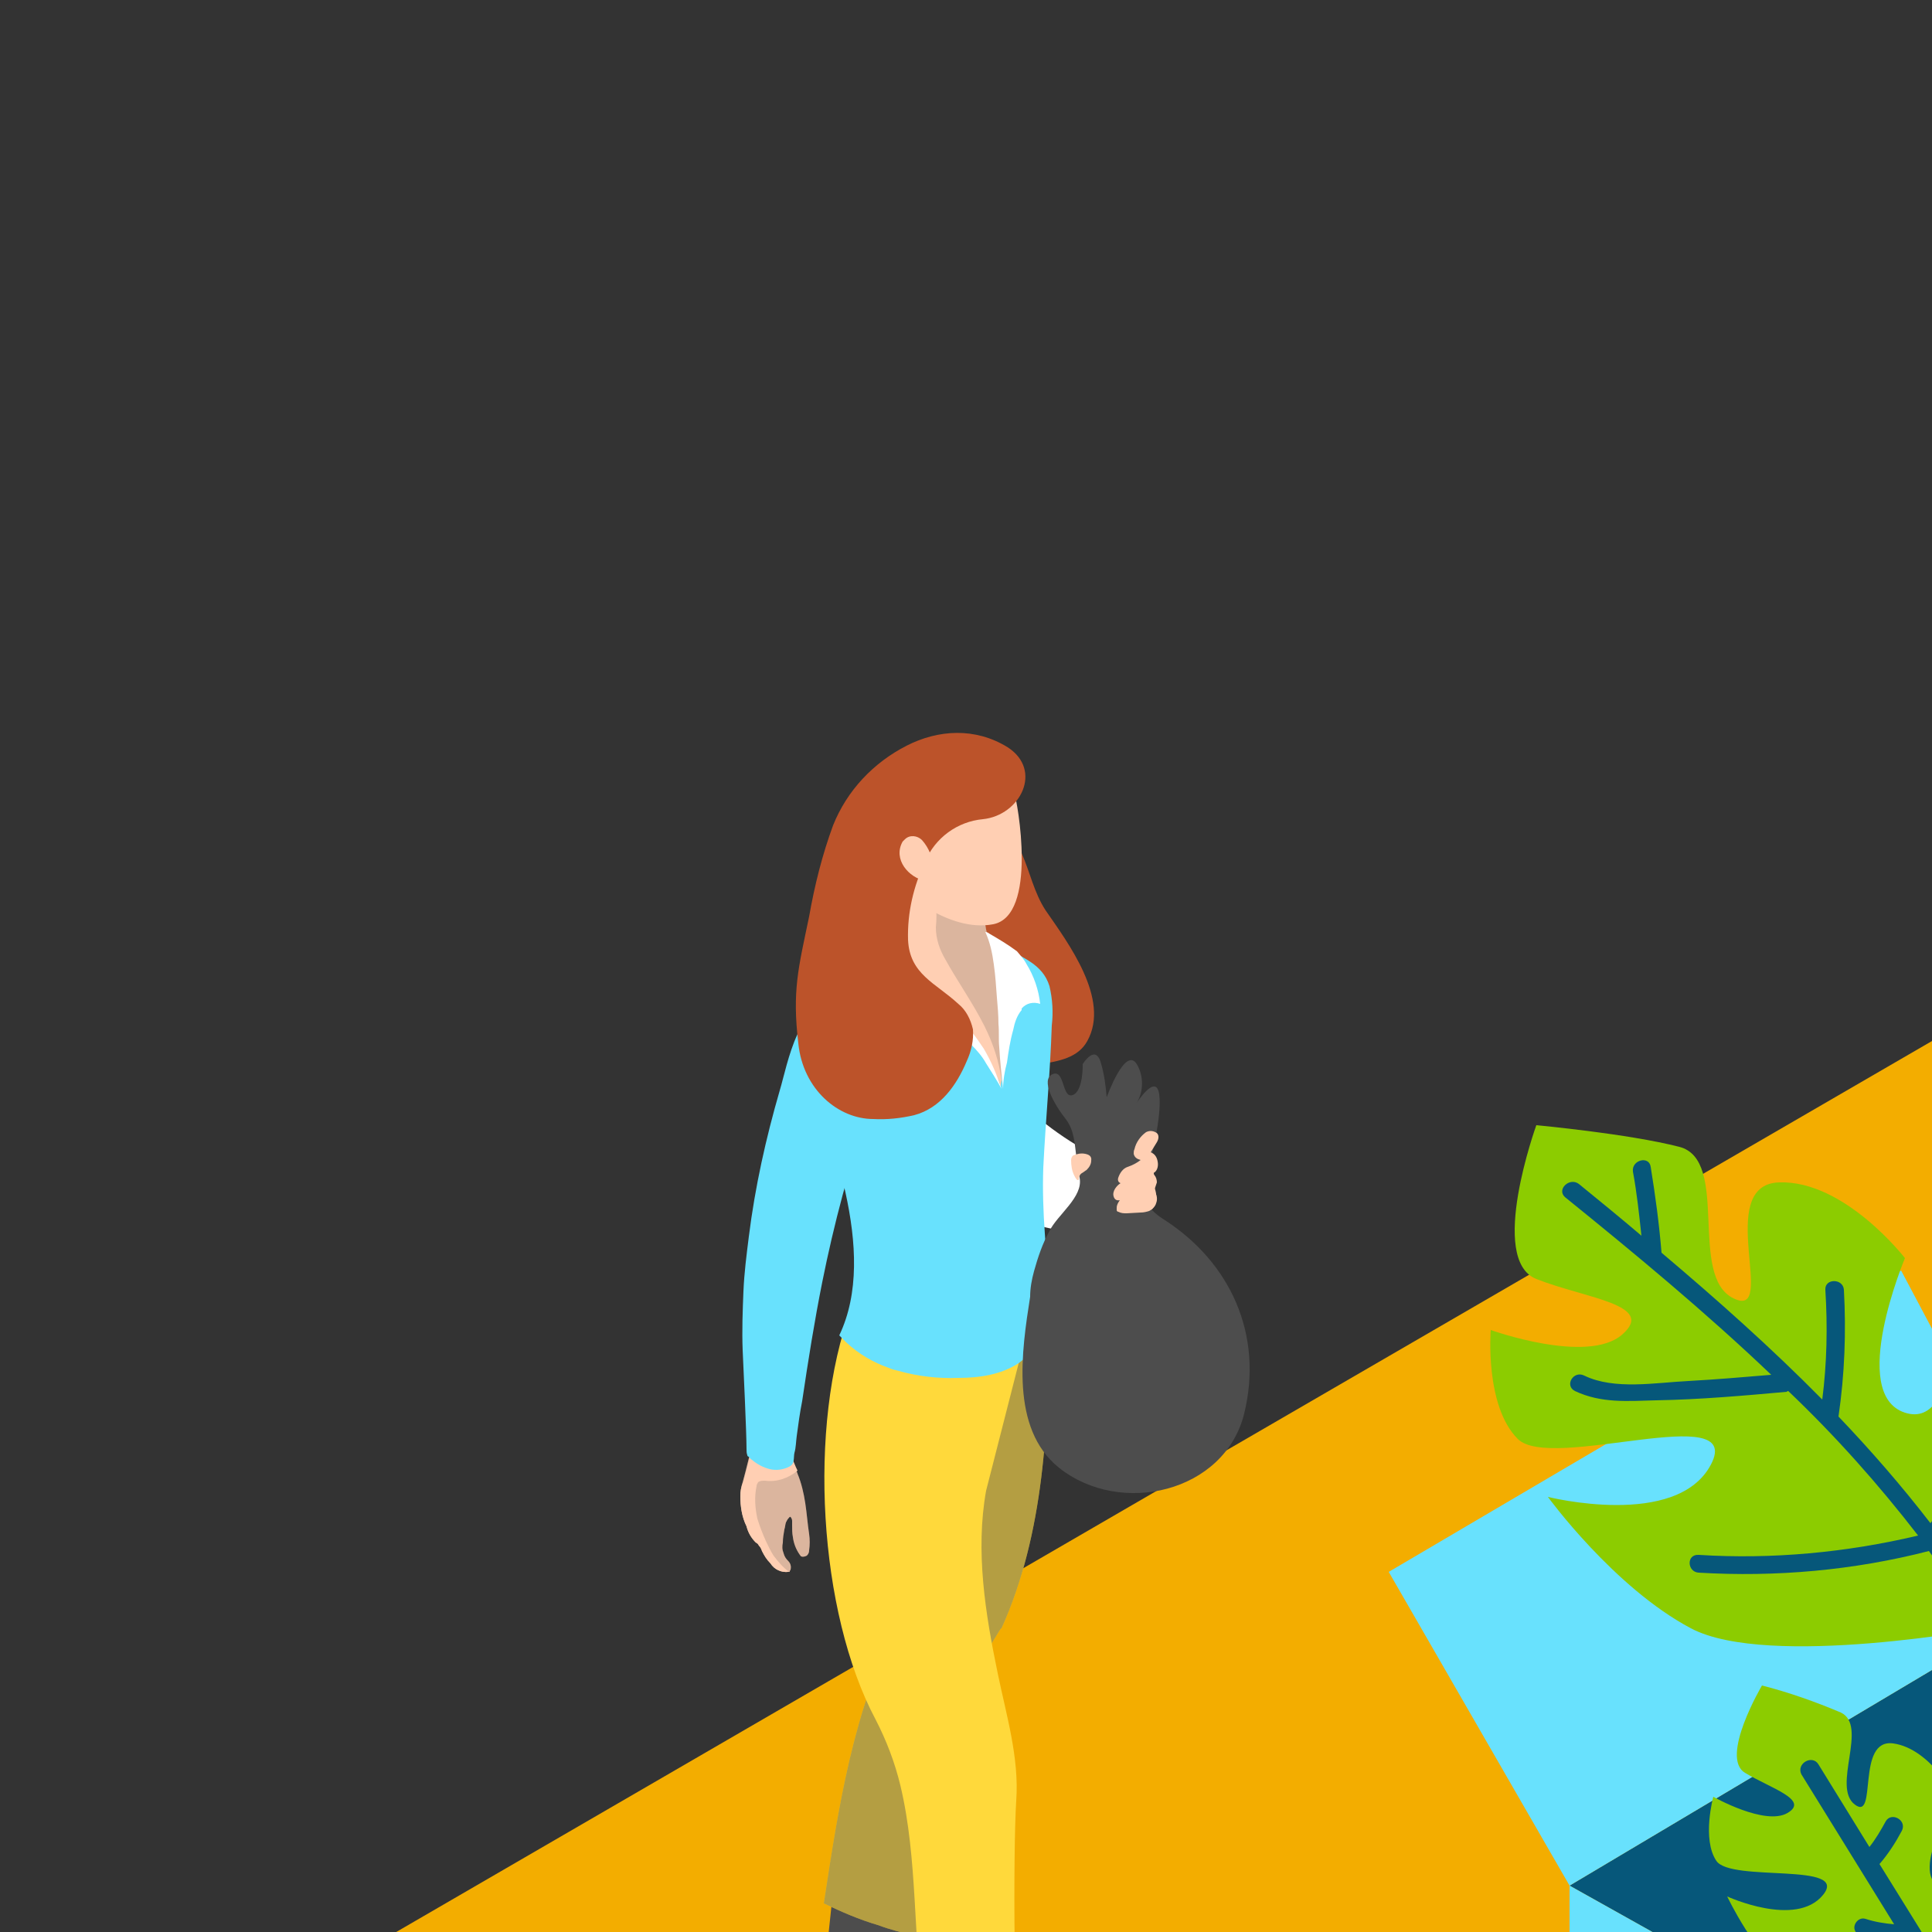 <svg transform="scale(2)" version="1.1" id="d1orN1dWBQ" xmlns="http://www.w3.org/2000/svg" xmlns:xlink="http://www.w3.org/1999/xlink" x="0px" y="0px" viewBox="0 0 500 500" xml:space="preserve" class="pbimage_pbimage__wrapper__image__0LEis false"><rect x="0" y="0" width="500" height="500" fill="#333333" stroke="none"/><title>Recycling 4</title><style type="text/css"> .st0{fill:#F3AD00;} .st1{fill:#BC532A;} .st2{fill:#2C9135;} .st3{opacity:0.42;fill:#4D4D4D;enable-background:new;} .st4{opacity:0.32;fill:url(#SVGID_1_-d1orN1dWBQ);enable-background:new;} .st5{fill:#06577A;} .st6{fill:#68E1FD;} .st7{fill:#8CCC00;} .st8{fill:#FFFFFF;} .st9{opacity:0.46;fill:url(#SVGID_00000156584882526281668090000008584178384000811406_-d1orN1dWBQ);enable-background:new;} .st10{fill:#FFD93B;} .st11{fill:#4D4D4D;} .st12{fill:#FFCFB3;} .st13{opacity:0.2;fill:#4D4D4D;enable-background:new;}
 .st13{fill:#4D4D4D;}
 .st12{fill:#FFCFB3;}
 .st11{fill:#4D4D4D;}
 .st10{fill:#FFD93B;}
 .st8{fill:#FFFFFF;}
 .st7{fill:#8CCC00;}
 .st6{fill:#68E1FD;}
 .st5{fill:#06577A;}
 .st3{fill:#4D4D4D;}
 .st2{fill:#2C9135;}
 .st1{fill:#BC532A;}
 .st0{fill:#F3AD00;}</style><path class="st0" id="field" d="M256.8,401.5l215.1-127.1c6.9-3.9,12.7-10.2,6-14.3L262.1,135.7c-3.2-2-8.2-3.3-11.4-1.4l-225.8,131
	c-6.9,4-8.1,15.1-1.2,19.1l204.8,116.9C237.2,406.4,248,406.5,256.8,401.5z"></path><g id="trees"><path class="st1" d="M268.9,127.8h1.7c1,0,1.9,0.8,1.9,1.9v32.1c0,1-0.8,1.9-1.9,1.9h-1.7c-1,0-1.9-0.8-1.9-1.9v-32.1
		C267,128.7,267.8,127.8,268.9,127.8z" fill="#BC532A"></path><path class="st2" d="M283,135.2c-1.2-5.4-6.8-29.2-16.6-22.2c-5,3.6-6.4,9.2-8.5,14.7c-1.8,4.5-2.9,9.3-3.1,14.2
		c-0.1,9.9,9.9,11.1,17.6,11.1c4.4,0,10.8-2.6,11.8-7.5c0.6-2.9-0.4-6.4-1.1-9.2C283.2,135.9,283.1,135.5,283,135.2z" fill="#2C9135"></path><path class="st3" d="M283.5,136.2l-0.2-1.1c-1.1-4.8-5.6-24-13.4-23.5c2.3,10.1,5.7,20.8,3.9,31.1c-0.6,3.6-2,7-4.1,10
		c1,0,2.1,0.1,3,0.1c4.5,0,10.8-2.6,11.8-7.5C285.2,142.5,284.1,139.1,283.5,136.2z" fill="#4D4D4D"></path><path class="st1" d="M400.8,212.6h6.5c1,0,1.9,0.8,1.9,1.9v63.9c0,1-0.8,1.9-1.9,1.9h-6.5c-1,0-1.9-0.8-1.9-1.9v-63.9
		C399,213.4,399.8,212.6,400.8,212.6z" fill="#BC532A"></path><path class="st2" d="M429.3,226.4c-2.4-10.2-12.8-55.2-31.3-42c-9.5,6.8-12.2,17.4-16,27.7c-3.1,8.6-5.8,17.6-5.9,26.8
		c-0.3,18.7,18.7,21,33.3,20.9c8.4,0,20.4-5,22.4-14.1c1.2-5.5-0.8-12-2-17.4L429.3,226.4z" fill="#2C9135"></path><path class="st3" d="M430.1,228.4c-0.1-0.7-0.3-1.3-0.5-2c-2.1-9-10.5-45.2-25.2-44.4c4.4,19.1,10.8,39.3,7.4,58.8
		c-1.1,6.8-3.8,13.3-7.8,18.9c2,0.1,3.9,0.1,5.8,0.1c8.4,0,20.4-5,22.3-14.1C433.3,240.3,431.3,233.8,430.1,228.4z" fill="#4D4D4D"></path></g><g id="recycle"><linearGradient id="SVGID_1_-d1orN1dWBQ" gradientUnits="userSpaceOnUse" x1="224.967" y1="151.222" x2="245.637" y2="178.352" gradientTransform="matrix(1 0 0 -1 0 502)"><stop offset="0" style="stop-color: rgb(6, 87, 122); stop-opacity: 0.03;"></stop><stop offset="0.97" style="stop-color: rgb(77, 77, 77);"></stop></linearGradient><path class="st4" d="M249.2,318.5c-7.6-5.2-16.8-8.3-23.5-14.7l-46.1,25l63.7,36.8l55.2-29.8C295.5,333.3,252.3,320.6,249.2,318.5z
		"></path><polygon class="st5" points="330.8,244 267.8,205.5 203.1,244 267.8,280.2 	"></polygon><polygon class="st6" points="203.1,244 179.7,203.4 246,164.4 267.8,205.5 	"></polygon><path class="st7" d="M257.6,210.6c0,0,14.5-20.2,8.2-34.1c0,0-5.2-9-12.6-10.4c0,0,0.7,19.1-6.7,16.7s0-20,0-20s-7.8-10.1-16.3-9.8
		s0,17.9-5.9,15s-0.4-17.9-7-19.6s-18.5-2.8-18.5-2.8s-6.3,17.4,0,19.9s15.6,3.3,11.1,7.2s-17-0.6-17-0.6s-0.8,9.8,3.5,14.1
		s29.4-5.1,25,3.3s-21.1,4.2-21.1,4.2s8.5,11.7,18.5,17S257.6,210.6,257.6,210.6z"></path><path class="st5" d="M204.3,153.2c2.7,2.2,5.4,4.4,8.1,6.7c-0.3-2.8-0.6-5.6-1.1-8.3c-0.2-1.5,2.1-2.1,2.3-0.6
		c0.6,3.7,1.1,7.4,1.4,11.1c7.1,6,14.2,12.3,20.8,19c0.6-4.7,0.7-9.4,0.4-14.2c-0.1-1.5,2.3-1.5,2.4,0c0.3,5.5,0.1,10.9-0.7,16.4
		c4.2,4.4,8.2,9,11.9,13.8c4.1-5.5,6.9-11.8,8.2-18.5c0.3-1.5,2.6-0.8,2.3,0.6c-1.4,7.1-4.4,13.9-8.9,19.6c-0.1,0.1-0.2,0.2-0.2,0.2
		c10.6,14.4,17.9,30.6,18.5,49.4c0,1.5-2.4,1.5-2.4,0c-0.6-18.1-7.6-33.7-17.7-47.7c-9.7,2.5-19.8,3.4-29.8,2.8
		c-1.5-0.1-1.6-2.4,0-2.3c9.5,0.6,19.1-0.3,28.4-2.5c-5.1-6.6-10.7-12.9-16.8-18.7c-0.1,0-0.1,0-0.2,0.1c-5.6,0.5-11.2,1-16.9,1.1
		c-3.7,0.1-7.1,0.4-10.5-1.2c-1.4-0.7-0.2-2.7,1.2-2c3.9,1.9,9.3,0.9,13.5,0.7c3.6-0.2,7.1-0.5,10.7-0.8c-8.6-8.2-17.8-15.8-26.7-23
		C201.4,153.9,203.1,152.3,204.3,153.2z"></path><path class="st7" d="M299.3,231.1c0,0,25.5,0.9,34.3-11.7c0,0,5-9.1,2.3-15.8c0,0-16.4,10.9-18.2,3.6s17.5-10.8,17.5-10.8
		s4.7-11.7-0.1-18.5s-15.7,9.6-16.3,3.2s15.5-9.9,13.4-16.2s-7.4-16.5-7.4-16.5s-18.7,4.3-17.5,10.7s5.4,14.4-0.3,12.9
		s-8.6-14.1-8.6-14.1s-9,4.6-10.5,10.4s20.3,21.1,10.5,22.1s-15-14.9-15-14.9s-5.7,13.2-5,24.2S299.3,231.1,299.3,231.1z"></path><path class="st5" d="M285.4,189.9c-0.5-1.4,1.9-2,2.3-0.6c2.7,8.6,8.1,16.1,15.5,21.4c2.7-7.3,5.2-14.7,7.5-22.1
		c-5.8-5.5-10.6-12-14.1-19.2c-0.7-1.3,1.4-2.5,2.1-1.2c3.3,6.6,7.6,12.6,12.8,17.8c2.5-8.5,4.7-17.1,6.6-25.8
		c0.3-1.5,2.6-0.9,2.3,0.6c-2.6,11.9-5.7,23.6-9.5,35.2c4.5-0.8,8.9-2.2,13.1-4.1c1.4-0.6,2.6,1.4,1.2,2c-4.8,2.2-10,3.8-15.2,4.7
		l0,0c-2.5,7.6-5.4,15.1-8.4,22.6c7.2-0.2,14.3-1.7,21-4.4c1.4-0.6,2.6,1.4,1.2,2c-7.3,3-15.2,4.6-23.1,4.8
		c-3.9,9.3-8.1,18.4-12.8,27.4c-0.7,1.3-2.8,0.2-2.1-1.2c6.2-11.9,11.7-24.2,16.5-36.8l0,0C294.3,207.3,288.3,199.2,285.4,189.9z"></path><path class="st7" d="M254.2,261.1c0,0,10.5-10,8.4-18.5c0,0-2-5.6-6-7.2c0,0-1.7,10.9-5.6,8.8s2.2-11.4,2.2-11.4s-3.3-6.5-8.2-7.2
		s-2,10.2-5,7.9s1.8-10.2-1.8-11.9c-3.3-1.4-6.7-2.6-10.2-3.5c0,0-5.5,9.3-2.2,11.3s8.4,3.5,5.5,5.2s-9.6-2.1-9.6-2.1
		s-1.5,5.5,0.4,8.3s17.3,0.1,13.8,4.4s-12.4,0.2-12.4,0.2s3.5,7.5,8.6,11.6C237.2,261.2,254.2,261.1,254.2,261.1z"></path><path class="st5" d="M235.3,228.3c2.2,3.6,4.4,7.1,6.6,10.7c0.8-1,1.5-2.2,2.1-3.3c0.7-1.3,2.8-0.2,2.1,1.2
		c-0.8,1.5-1.7,2.9-2.8,4.2c0,0-0.1,0.1-0.1,0.1c2.4,3.9,4.8,7.7,7.2,11.6c0.8-0.7,1.3-1.7,1.5-2.8c0.2-1.5,2.6-1.5,2.4,0
		c-0.2,1.9-1.2,3.6-2.6,4.8l9,14.5c0.8,1.3-1.3,2.5-2.1,1.2l-11.9-19.1c-2,0-4-0.3-5.9-0.9c-0.6-0.2-1-0.8-0.8-1.4s0.8-1,1.4-0.8
		l0,0c1.2,0.4,2.5,0.6,3.7,0.7l-12-19.4C232.4,228.2,234.5,227,235.3,228.3z"></path><path class="st6" d="M267.8,352.5v-72.3L203.1,244v71.7L267.8,352.5z"></path><path class="st6" d="M267.8,280.2l63-36.2c0,0,1.8,72.9,0,74.1s-63,34.4-63,34.4V280.2z"></path><path class="st3" d="M267.8,280.2l63-36.2c0,0,1.8,72.9,0,74.1s-63,34.4-63,34.4V280.2z"></path><polygon class="st6" points="330.8,244 347.8,207.6 278.2,245.5 267.8,280.2 	"></polygon><path class="st8" d="M241.2,308.9c0.1,1.4,0.2,2.7,0.2,4.1c0.1,0.1,0.3,0.1,0.4,0.2l2.5,1.1c2.1,0.9,4.1,1.9,6.2,2.8
		c1.5,0.8,3.2,1.1,4.8,0.9c0.6-0.2,1.1-0.3,1.7-0.5l-0.1,0.2c-1.9,3.3-3.8,6.6-5.7,9.8c-1,1.7-2.6,2-4.7,1c-0.6-0.2-1.1-0.5-1.7-0.8
		l-2.7-1.2l-0.5-0.2c0,1.4-0.1,2.7-0.1,4.2c-0.1-0.3-0.2-0.4-0.3-0.6c-1.6-4.1-3.3-8.1-4.9-12.2c-0.1-0.3-0.2-0.5-0.1-0.7
		c1.6-2.6,3.2-5.3,4.8-7.9C241,309,241.1,309,241.2,308.9z"></path><path class="st8" d="M227,271.9l0.4,0.2c1.7,1.1,3,2.5,4,4.3c1.2,1.9,2.2,4,3,6.1c0.1,0.2,0.1,0.3,0,0.5c-1.7,2.4-3.3,4.8-5,7.2
		l-0.1,0.1c-3.4-3.8-6.7-7.5-10.1-11.3l0.2-0.3c1.6-2.1,3.1-4.2,4.7-6.3C224.8,271.4,225.8,271.3,227,271.9z"></path><path class="st8" d="M222.1,286.4c0.3,0.1,0.4,0.3,0.5,0.5c1.7,4.3,3.4,8.6,5.2,12.9c0,0.1,0.1,0.2,0.2,0.5l-3-3.2l-0.9,1.2
		c-1,1.4-1.9,2.8-2.9,4.2c-0.1,0.2-0.3,0.3-0.6,0.1c-1.5-0.7-3-1.5-4.4-2.4c-2-1.5-3.5-3.4-4.3-5.7c-0.6-1.2-0.6-2.6,0-3.8
		c0.9-1.5,1.8-3.1,2.6-4.7c0.1-0.1,0.1-0.2,0.1-0.3l-3.1-4.1l0.3,0.1L222.1,286.4z"></path><path class="st8" d="M212.4,297.1c1.3,2,3,3.7,5,4.9c0.6,0.3,1.2,0.6,1.9,0.9l0.6,0.2l1,0.5l11.3,5.2c0.1,0,0.2,0.1,0.3,0.2
		l0.2,13.3l-0.9-0.4l-4-1.8l-3-1.4c-1.6-0.7-3-1.7-4.2-2.9c-0.7-0.7-1.3-1.6-1.7-2.5c-2.1-5.3-4.2-10.6-6.4-15.9L212.4,297.1z"></path><path class="st8" d="M241.2,277.8c2.2,1.1,4,3,4.8,5.4c0.9,2,1.6,4.1,2.5,6.2l3.2-0.4l0.1,0.1l-0.3,0.5c-1.6,2.4-3.2,4.8-4.9,7.2
		c-0.1,0.2-0.3,0.2-0.6,0.1l-9.8-4.5l-0.5-0.2l2.9-0.8c-0.1-0.2-0.2-0.5-0.3-0.7c-1.4-3.5-2.8-7-4.2-10.5c-0.8-2.1-2-4.1-3.4-5.8
		c-0.5-0.5-1-1-1.4-1.5c-0.1-0.1-0.3-0.3-0.4-0.4v-0.1l2.8,1.3l2.8,1.3C236.7,275.8,238.9,276.8,241.2,277.8z"></path><path class="st8" d="M253.1,300.4l1.7,4.4c0.9,2.3,1.8,4.6,2.7,7c0.6,1.3,0.6,2.8-0.2,4.1c-0.7,0.9-1.8,1.3-2.9,1.2
		c-1.7-0.1-3.4-0.5-5-1.2l-0.9-0.4c-0.2-0.1-0.4-0.3-0.4-0.5c-1.6-3.9-3.2-7.9-4.8-11.8c0-0.1-0.1-0.2-0.1-0.3L253.1,300.4z"></path></g><g id="person"><linearGradient id="SVGID_00000089559653241752106850000016349190282797201853_-d1orN1dWBQ" gradientUnits="userSpaceOnUse" x1="129.531" y1="237.287" x2="104.031" y2="202.497" gradientTransform="matrix(1 0 0 -1 0 502)"><stop offset="4.000000e-02" style="stop-color: rgb(77, 77, 77);"></stop><stop offset="1" style="stop-color: rgb(255, 255, 255); stop-opacity: 0;"></stop></linearGradient><path d="
		M87.3,290c4.5,3.4,8.8,7.1,13.2,10.7s17.1,13.8,21.5,17.1c1.5-0.8,3.6-3,5-4c8.4-5.4,12.2-13,20.2-19c-8.4-9.2-26.2-34.6-32-39.1
		c-8.2,7.4-28.6,19.1-38.7,27C80.1,285.2,83.9,287.4,87.3,290z" style="opacity: 0.46; fill: url(&quot;#SVGID_00000089559653241752106850000016349190282797201853_-d1orN1dWBQ&quot;);"></path><path class="st8" d="M140.2,148.7c-2.3-1.3-4.4-2.8-6.4-4.5c-2.2,3.7-0.6,10.2,0,14.5c0.4-0.3,2.2,0.4,2.6,0.3s1-0.4,1.5-0.6
		c0.7-0.2,1.4-0.5,2.1-0.8c1.5-0.6,3-1.5,4.3-2.5c0.2-0.1,0.3-0.3,0.4-0.4c0.1-0.2,0.1-0.5,0-0.7c-0.2-1.1-0.3-2.3-0.2-3.4
		c0-0.3,0-0.5-0.1-0.8c-0.3-0.6-1.4-0.4-2-0.5C141.6,149.2,140.9,149,140.2,148.7z"></path><path class="st1" d="M132.2,110.4c1.1,2.5,1.6,5.1,3.1,7.4c2.9,4.2,8.4,11.5,5.4,16.9c-1.2,2.2-3.7,2.6-6,3l-8.6-20"></path><path class="st10" d="M129.4,210.9c0.1-0.1,0.1-0.2,0.2-0.2c5.5-12.2,6.2-26.6,6-39.8c-1.2,0.3-8.1-4.1-8.6-2.9
		c-0.6,1.6-2.3,5.1-3.7,6s5.8,11.3,4.9,12.7c-1.2,1.8-1.7,4.4-2.4,6.5c-0.6,1.8-1.3,3.6-1.9,5.3c-1,2.8-2,5.6-3,8.4s-2.8,8.5-0.4,11
		c0.7,0.7,1.5,1.2,2.5,1.3c0.5,0.1,1,0.1,1.4-0.2c0.3-0.2,0.5-0.5,0.7-0.9C126.5,215.7,127.9,213.3,129.4,210.9z"></path><path class="st11" d="M126,271.2c1.3-0.2,2.6-0.7,3.7-1.5c2.6-2.1,1.9-4.6,0.4-6.8c-1.2-0.6-2.3-1.3-3.4-2.1
		c-5.5-4.4-9.2-13.2-9.2-13.2l-9.8-2l-1.6,15.2l4.1,1.5l0.9-4.6l2,6.8C113.1,264.6,121.5,269.6,126,271.2z"></path><path class="st11" d="M142,298.5c1.3-0.2,2.6-0.7,3.6-1.5c2.6-2,1.9-4.5,0.4-6.6c-1.2-0.6-2.3-1.2-3.3-2c-5.4-4.3-9-12.9-9-12.9
		l-9.6-2l-1.5,14.9l4,1.5l0.9-4.5l2,6.7C129.4,291.9,137.6,296.9,142,298.5z"></path><path class="st10" d="M122.4,230.7c-0.2-1.2-0.5-2.4-0.9-3.5c-2-5.7-3.7-11.6-5.2-17.4l-0.1,0.1c-5.8,11.4-7.7,23.9-9.6,36.4
		c2.3,1.1,4.6,2.1,7,2.8c1.6,0.6,3.2,1,4.9,1.4c0.2-0.6,0.4-1.3,0.7-1.9c0.7-2.3,1.2-4.7,1.7-7s1-4.8,1.3-7.3
		C122.4,233.2,122.5,232,122.4,230.7z"></path><path class="st3" d="M129.4,210.9c0.1-0.1,0.1-0.2,0.2-0.2c5.5-12.2,6.2-26.6,6-39.8c-1.2,0.3-8.1-4.1-8.6-2.9
		c-0.6,1.6-2.3,5.1-3.7,6s5.8,11.3,4.9,12.7c-1.2,1.8-1.7,4.4-2.4,6.5c-0.6,1.8-1.3,3.6-1.9,5.3c-1,2.8-2,5.6-3,8.4s-2.8,8.5-0.4,11
		c0.7,0.7,1.5,1.2,2.5,1.3c0.5,0.1,1,0.1,1.4-0.2c0.3-0.2,0.5-0.5,0.7-0.9C126.5,215.7,127.9,213.3,129.4,210.9z"></path><path class="st3" d="M122.4,230.7c-0.2-1.2-0.5-2.4-0.9-3.5c-2-5.7-3.7-11.6-5.2-17.4l-0.1,0.1c-5.8,11.4-7.7,23.9-9.6,36.4
		c2.3,1.1,4.6,2.1,7,2.8c1.6,0.6,3.2,1,4.9,1.4c0.2-0.6,0.4-1.3,0.7-1.9c0.7-2.3,1.2-4.7,1.7-7s1-4.8,1.3-7.3
		C122.4,233.2,122.5,232,122.4,230.7z"></path><path class="st10" d="M132.2,174.9c-0.7,1.4-4.2-3.1-5.7-2.9c-5.2,0.6-8.6,2.2-12.9-0.9c-0.8-0.6-2.9-1-3.5-1.7
		c-5.6,15.1-4.2,39.2,3.2,53.1c1.4,2.7,2.5,5.6,3.2,8.5c2.3,9.6,1.6,19.9,3.1,29.6c0.9,5.7,2.5,11.3,3.6,17
		c3.7,0.4,9.1-0.6,10.5-3.6c-0.1-0.2-0.1-0.4-0.2-0.6c-0.5-1.4-1-2.7-1.2-4.2c-1.2-4.8-1.2-30.1-0.8-36.2c0.4-5.6-1.3-11.1-2.4-16.5
		c-1.6-7.7-2.9-15.8-1.5-23.6"></path><path class="st6" d="M135.2,159.6c-0.2-2.8-0.3-5.6-0.2-8.5c0.3-6.1,0.9-12.3,1.1-18.4c0.2-1.7,0.1-3.4-0.3-5.1
		c-0.9-2.9-3.5-3.6-5.8-5.1c-1.4-1-2.3-0.9-4-0.6c-1.9,0.3-3.8,0.7-5.7,1.2c-3.7,1-7.3,2.5-10.7,4.4c-1.6,0.8-3.1,1.9-4.3,3.2
		c-1.1,1.2-1.8,2.7-2,4.3c0.2,0.4,0.4,0.8,0.5,1.2c3.3,10.2,10,25.7,4.8,36.6c0.3,0.3,0.6,0.6,0.9,0.9c1.6,1.5,3.5,2.6,5.5,3.3
		c0.4,0.2,0.9,0.3,1.3,0.4c2.5,0.7,5.1,1,7.7,0.9c2.7,0,5.5-0.4,7.8-1.9c0.8-0.6,1.5-1.2,2.1-1.9l0.4-0.5c0.5-0.5,0.8-1.1,1.1-1.7
		c0.4-1.2,0.5-2.4,0.3-3.6C135.7,165.6,135.4,162.6,135.2,159.6z"></path><path class="st12" d="M115.5,125.5v0.2c0.1,1.2,0.5,2.4,1.2,3.4c0.6,0.8,1.4,1.4,2.3,1.8c0.5,0.2,1,0.4,1.6,0.6
		c0.3,0.1,0.6,0.2,0.9,0.2c0.4,0.1,0.8,0.2,1.3,0.2c0.3,0,0.7,0,1,0.1c0.3,0.2,0.5,0.4,0.7,0.6c0,0.1,0.1,0.1,0.1,0.2
		c1,1.2,1.9,2.4,2.8,3.8c0.4,0.7,0.8,1.3,1.2,2c0.2,0.4,0.4,0.7,0.5,1c0.1,0.2,0.2,0.3,0.2,0.5c0.1,0.1,0.1,0.2,0.1,0.3
		c0,0.1,0.1,0.2,0.1,0.2c0-0.2,0-0.5,0.1-0.7s0-0.3,0-0.4c0-0.4,0.1-0.7,0.1-1.1c0.1-0.8,0.2-1.6,0.3-2.4c0.2-1.7,0.2-3.5,0-5.2
		c-0.2-1.8-0.6-3.7-1.1-5.5c-0.2-0.8-0.4-1.7-0.6-2.5c-0.1-0.6,0-1.4-0.5-1.8s-1.7-16.5-2.6-10.2c-0.3,2.1-2.7,7.5-4.3,6.2
		c-1.2-0.9-2.3-2-3.3-3.2c-0.4,1.4-0.6,2.9-0.7,4.4c0,1.3-0.3,2.5-1.1,3.6C115.4,123.1,115.2,124.3,115.5,125.5z"></path><path class="st13" d="M115.5,125.5v0.2c0.1,1.2,0.5,2.4,1.2,3.4c0.6,0.8,1.4,1.4,2.3,1.8c0.5,0.2,1,0.4,1.6,0.6
		c0.3,0.1,0.6,0.2,0.9,0.2c0.4,0.1,0.8,0.2,1.3,0.2c0.3,0,0.7,0,1,0.1c0.3,0.2,0.5,0.4,0.7,0.6c0,0.1,0.1,0.1,0.1,0.2
		c1,1.2,1.9,2.4,2.8,3.8c0.4,0.7,0.8,1.3,1.2,2c0.2,0.4,0.4,0.7,0.5,1c0.1,0.2,0.2,0.3,0.2,0.5c0.1,0.1,0.1,0.2,0.1,0.3
		c0,0.1,0.1,0.2,0.1,0.2c0-0.2,0-0.5,0.1-0.7s0-0.3,0-0.4c0-0.4,0.1-0.7,0.1-1.1c0.1-0.8,0.2-1.6,0.3-2.4c0.2-1.7,0.2-3.5,0-5.2
		c-0.2-1.8-0.6-3.7-1.1-5.5c-0.2-0.8-0.4-1.7-0.6-2.5c-0.1-0.6,0-1.4-0.5-1.8s-1.7-16.5-2.6-10.2c-0.3,2.1-2.7,7.5-4.3,6.2
		c-1.2-0.9-2.3-2-3.3-3.2c-0.4,1.4-0.6,2.9-0.7,4.4c0,1.3-0.3,2.5-1.1,3.6C115.4,123.1,115.2,124.3,115.5,125.5z"></path><path class="st12" d="M131.2,102.4c0.5,1.4,3.1,16.1-2.7,17.2s-11.8-4.5-11.8-4.5c-2.1-2.8-1.7-6.7,0.9-9
		C122.1,101.6,131.2,102.4,131.2,102.4z"></path><path class="st12" d="M141,149.9c0.6-0.6,1.2-1.1,2-1.5c0.5-0.2,0.9-0.5,1.4-0.7c0.6-0.3,1.1-0.5,1.8-0.7c0.6-0.2,1.3-0.2,1.9,0.2
		c0.4,0.4,0.7,0.9,0.7,1.4c0,0.6,0,1.1,0,1.7c0,1.3,0.3,2.5,0.7,3.7c0.2,0.7,0.1,1.4-0.1,2c-0.3,0.5-0.7,0.9-1.2,1.1
		c-0.2,0.1-0.5,0.2-0.7,0.2c-0.3,0.1-0.6,0.1-0.9,0.1c-1.6,0.3-3.2,0.1-4.7-0.6c-1-0.5-1.4-1.6-1.2-2.7c0-0.1,0-0.2,0-0.3
		c0-0.1-0.1-0.2-0.1-0.2C139.8,152.6,140,151,141,149.9z"></path><path class="st12" d="M115.5,125.5v0.2c0.4,0.6,0.8,1.3,1.2,1.8c1.2,1.4,2.5,2.8,3.9,3.9c0.3,0.1,0.6,0.2,0.9,0.2
		c0.4,0.1,0.8,0.2,1.3,0.2c0.3,0,0.7,0,1,0.1c0.3,0.2,0.5,0.4,0.7,0.6c0,0.1,0.1,0.1,0.1,0.2c1,1.2,1.9,2.4,2.8,3.8
		c0.4,0.7,0.8,1.3,1.2,2c0.2,0.4,0.4,0.7,0.5,1c0.1,0.2,0.2,0.3,0.2,0.5c0.1,0.1,0.1,0.2,0.1,0.3c0,0.1,0.1,0.2,0.1,0.2
		c0-0.2,0-0.5,0.1-0.7c-0.3-2.4-1.1-4.8-2.2-7c-1.5-3-3.5-5.8-5.1-8.7c-0.7-1.2-1.2-2.6-1.2-4.1c0.1-1,0.1-2,0-3
		c-1.2-0.9-2.3-2-3.3-3.2c-0.4,1.4-0.6,2.9-0.7,4.4c0,1.3-0.3,2.5-1.1,3.6C115.5,123,115.2,124.3,115.5,125.5z"></path><path class="st8" d="M132.2,130.5c0.6-0.7,1.5-0.9,2.4-0.6c-0.2-1.8-0.8-3.6-1.8-5.2c-0.3-0.6-0.8-1.1-1.2-1.6
		c-1.2-0.9-2.4-1.6-3.6-2.3c-0.1-0.1-0.3-0.2-0.5-0.2c0.6,1.3,0.9,2.7,1.1,4.2c0.2,1.4,0.3,2.9,0.4,4.3c0.1,1.1,0.2,2.3,0.2,3.4
		c0.1,1,0,2,0.1,3c0.1,1.8,0.3,3.6,0.5,5.4c0-1.1,0.2-2.3,0.5-3.4c0.2-1.4,0.4-2.8,0.8-4.2c0.2-1,0.5-1.9,1.1-2.6L132.2,130.5z"></path><path class="st8" d="M122.8,134.2c-0.6,0.6-1.2,1.2-1.7,1.8c-1.5-1.9-3-3.8-4.4-5.8c-1.2-1.5-2.1-3.3-2.5-5.2
		c-0.2-1.2-0.1-2.3,0.4-3.4c0.2-0.6,0.5-1.1,0.8-1.6c0.3-0.5,0.6-0.9,1-1.2c0.2-0.2,0.5-0.2,0.8-0.2c-0.1,0.6-0.2,1.3-0.3,1.9
		c-0.1,0.5-0.2,1-0.2,1.5c0.2,1,0.7,1.9,1.3,2.6c1.9,2.3,4,4.4,6,6.7c1.2,1.4,2.3,2.9,3.3,4.4c1,1.7,1.7,3.4,2.3,5.2
		c-0.6-1.1-1.3-2.2-2-3.3c-0.5-0.9-1.2-1.7-1.9-2.4c-0.4-0.5-0.9-0.9-1.5-1.2C123.6,133.6,123.4,133.7,122.8,134.2z"></path><path class="st12" d="M95.8,193.6c0,1.3,0.2,2.7,0.8,3.9c0.2,0.8,0.6,1.5,1.2,2.1c0.2,0.1,0.3,0.2,0.4,0.4c0.2,0.2,0.3,0.4,0.4,0.7
		c0.3,0.6,0.6,1.1,1.1,1.6c0.5,0.8,1.4,1.2,2.3,1.1h0.1c0.1,0,0.1,0,0.1-0.1c0-0.1,0.1-0.1,0.1-0.2c0.1-0.4,0-0.8-0.3-1.1
		c-0.3-0.3-0.5-0.6-0.6-1c-0.2-0.5-0.2-0.9-0.1-1.4c0-0.6,0.1-1.1,0.2-1.7c0.1-0.3,0.1-0.6,0.2-0.9c0.1-0.2,0.2-0.4,0.3-0.5
		s0.2-0.3,0.3-0.2s0.2,0.3,0.2,0.5s0,0.4,0,0.6c0,0.5,0,1,0.1,1.5c0.1,0.8,0.4,1.6,0.9,2.3c0.1,0.1,0.1,0.2,0.2,0.2
		c0.2,0.1,0.5,0,0.7-0.1c0.2-0.2,0.3-0.4,0.3-0.7c0.1-0.7,0.1-1.4,0-2.1c-0.2-1.3-0.3-2.7-0.5-4c-0.2-1.3-0.5-2.6-1-3.8
		c0-0.1-0.1-0.2-0.1-0.3c-0.3-0.6-0.5-1.2-0.8-1.8c-0.2-0.5-0.2-1.1-0.3-1.6c0,0.2-0.8,0.4-0.9,0.4c-0.6,0-1.1-0.1-1.7-0.2
		c-0.7-0.1-1.3-0.4-1.9-0.8c-0.5,1.8-0.9,3.6-1.4,5.4C95.9,192.4,95.8,193,95.8,193.6z"></path><path class="st13" d="M95.8,193.6c0,1.3,0.2,2.7,0.8,3.9c0.2,0.8,0.6,1.5,1.2,2.1c0.2,0.1,0.3,0.2,0.4,0.4c0.2,0.2,0.3,0.4,0.4,0.7
		c0.3,0.6,0.6,1.1,1.1,1.6c0.5,0.8,1.4,1.2,2.3,1.1h0.1c0.1,0,0.1,0,0.1-0.1c0-0.1,0.1-0.1,0.1-0.2c0.1-0.4,0-0.8-0.3-1.1
		c-0.3-0.3-0.5-0.6-0.6-1c-0.2-0.5-0.2-0.9-0.1-1.4c0-0.6,0.1-1.1,0.2-1.7c0.1-0.3,0.1-0.6,0.2-0.9c0.1-0.2,0.2-0.4,0.3-0.5
		s0.2-0.3,0.3-0.2s0.2,0.3,0.2,0.5s0,0.4,0,0.6c0,0.5,0,1,0.1,1.5c0.1,0.8,0.4,1.6,0.9,2.3c0.1,0.1,0.1,0.2,0.2,0.2
		c0.2,0.1,0.5,0,0.7-0.1c0.2-0.2,0.3-0.4,0.3-0.7c0.1-0.7,0.1-1.4,0-2.1c-0.2-1.3-0.3-2.7-0.5-4c-0.2-1.3-0.5-2.6-1-3.8
		c0-0.1-0.1-0.2-0.1-0.3c-0.3-0.6-0.5-1.2-0.8-1.8c-0.2-0.5-0.2-1.1-0.3-1.6c0,0.2-0.8,0.4-0.9,0.4c-0.6,0-1.1-0.1-1.7-0.2
		c-0.7-0.1-1.3-0.4-1.9-0.8c-0.5,1.8-0.9,3.6-1.4,5.4C95.9,192.4,95.8,193,95.8,193.6z"></path><path class="st12" d="M95.8,193.6c0,1.3,0.2,2.7,0.8,3.9c0.2,0.8,0.6,1.5,1.2,2.1c0.2,0.1,0.3,0.2,0.4,0.4c0.2,0.2,0.3,0.4,0.4,0.7
		c0.3,0.6,0.6,1.1,1.1,1.6c0.5,0.8,1.4,1.2,2.3,1.1h0.1c-0.8-0.6-1.4-1.3-2-2.1c-0.4-0.6-0.7-1.3-1-1.9c-0.4-0.9-0.8-1.9-1.1-2.9
		c-0.3-1.4-0.4-2.8-0.1-4.2c0-0.2,0.1-0.3,0.2-0.5c0.2-0.2,0.6-0.2,0.9-0.2c1.5,0.2,3-0.3,4.2-1.3c-0.3-0.6-0.5-1.2-0.8-1.8
		c-0.2-0.5-0.2-1.1-0.3-1.6c0,0.2-0.8,0.4-0.9,0.4c-0.6,0-1.1-0.1-1.7-0.2c-0.7-0.1-1.3-0.4-1.9-0.8c-0.5,1.8-0.9,3.6-1.4,5.4
		C95.9,192.4,95.8,193,95.8,193.6z"></path><path class="st6" d="M106.4,165.9c1.5-7.5,3.5-15,6-22.3c1.1-3.2,2.7-6.3,0.7-9.4c-1-1.6-2.7-3.4-4.5-3.9
		c-5.2-1.6-6.7,7.5-7.7,10.8c-1.8,6.2-3.2,12.5-4,18.9c-0.3,2.4-0.6,4.7-0.7,7.1s-0.2,5.1-0.1,7.6c0.1,2.2,0.5,10.7,0.5,12.8
		c0,0.3,0,0.5,0.1,0.8c0,0.1,0.1,0.2,0.2,0.2c0.1,0.1,0.2,0.3,0.4,0.4c0.7,0.6,1.5,1,2.3,1.2c0.8,0.2,1.7,0.1,2.5-0.3
		c0.2-0.1,0.3-0.2,0.4-0.3c0.3-0.4,0.2-1.1,0.3-1.5c0.2-0.7,0.2-1.5,0.3-2.2c0.2-1.5,0.4-3,0.7-4.5
		C104.6,175.9,105.4,170.9,106.4,165.9z"></path><path class="st1" d="M117.3,96.5c-4.3,2.2-7.7,5.8-9.5,10.3c-1.4,3.8-2.4,7.8-3.1,11.8c-1.4,6.7-2.2,9.6-1.4,16.4
		c0.6,6,5.2,9.8,9.7,9.8c1.8,0.1,3.6-0.1,5.3-0.5c3.4-0.9,5.5-3.9,6.8-7c0.6-1.3,0.9-2.7,0.8-4.1c-0.3-1.3-0.9-2.5-1.9-3.3
		c-2.9-2.7-6.3-3.8-6.5-8.3c-0.1-3.5,0.7-6.9,2.2-10.1c1.3-3.1,4.2-5.2,7.5-5.5c4.8-0.5,7.8-6.3,3.2-9.3
		C126.2,94.1,121.4,94.4,117.3,96.5z"></path><path class="st12" d="M120.8,112.3c-0.1-1.3-0.6-2.6-1.5-3.6c-0.6-0.6-1.6-0.7-2.2-0.1c-0.1,0.1-0.2,0.2-0.3,0.3
		c-1.3,2.3,0.8,4.7,3,5.1c0.4,0,0.7-0.2,0.8-0.6c0-0.1,0-0.3-0.1-0.4C120.8,112.8,120.9,112.6,120.8,112.3z"></path><path class="st11" d="M133.8,164.5c0.5-1.8,1.1-3.6,2-5.2c1-2.1,4.4-4.4,3.9-6.9c-0.7-3-0.3-5.7-1.8-7.6s-3.3-5.1-1.7-5.8
		s1.2,3.2,2.6,2.7s1.3-4,1.3-4s1.7-2.8,2.4,0c0.4,1.4,0.6,2.9,0.7,4.3c0,0,2.4-6.7,3.9-4.3c0.9,1.5,0.9,3.5,0,5c0,0,2.5-3.9,2.9-1.1
		s-1.2,8.9-1.2,8.9s-3.3,4.1,1.8,7.3c8.6,5.5,12.9,14.9,10.4,25.1s-16,13.4-24,7c-6.3-5.1-4.8-15.1-3.7-22.1
		C133.3,166.7,133.5,165.6,133.8,164.5z"></path><path class="st12" d="M149.7,147.8l-0.8,1.3c0.5,0.2,0.8,0.6,0.9,1.2c0.1,0.5,0,1.1-0.4,1.4c-0.1,0-0.1,0.1-0.1,0.2
		c0,0.1,0.1,0.1,0.1,0.2c0.2,0.2,0.3,0.6,0.3,0.9c-0.1,0.3-0.2,0.6-0.3,0.9c0,0.1,0,0.1,0,0.2c0,0.1,0,0.2,0.1,0.2
		c0.2,0.4,0.3,0.9,0.1,1.4c-0.1,0.4-0.5,0.8-0.9,1c-0.3,0.1-0.7,0.2-1.1,0.2l-1.8,0.1c-0.4,0-0.7,0-1.1-0.2c-0.1,0-0.2-0.1-0.2-0.2
		c0-0.1,0-0.2,0-0.3c0-0.4,0.2-0.7,0.4-1c-0.4,0.1-0.7-0.1-0.8-0.5c-0.1-0.3,0-0.7,0.2-1c0.2-0.3,0.4-0.5,0.7-0.7
		c-0.3-0.1-0.4-0.4-0.3-0.7c0.2-0.6,0.6-1.2,1.2-1.4c0.6-0.2,1.2-0.5,1.7-0.9c-0.4-0.1-0.8-0.3-0.9-0.8c0-0.2,0-0.4,0.1-0.6
		c0.2-0.9,0.8-1.7,1.5-2.2c0.4-0.2,0.8-0.2,1.2,0C150,146.7,150,147.3,149.7,147.8z"></path><path class="st12" d="M140.6,151.4c-0.2,0.1-0.4,0.3-0.6,0.4c-0.2,0.1-0.3,0.3-0.4,0.6c0,0.1,0,0.1,0,0.2c0,0.1-0.1,0.1-0.1,0.1
		c0,0,0,0-0.1,0c-0.2-0.2-0.3-0.4-0.4-0.6c-0.3-0.6-0.4-1.3-0.4-2c0-0.2,0.1-0.5,0.3-0.6c0.5-0.2,1-0.3,1.5-0.2
		c0.5,0.1,0.9,0.3,0.8,0.9C141.2,150.6,141,151,140.6,151.4z"></path></g></svg>